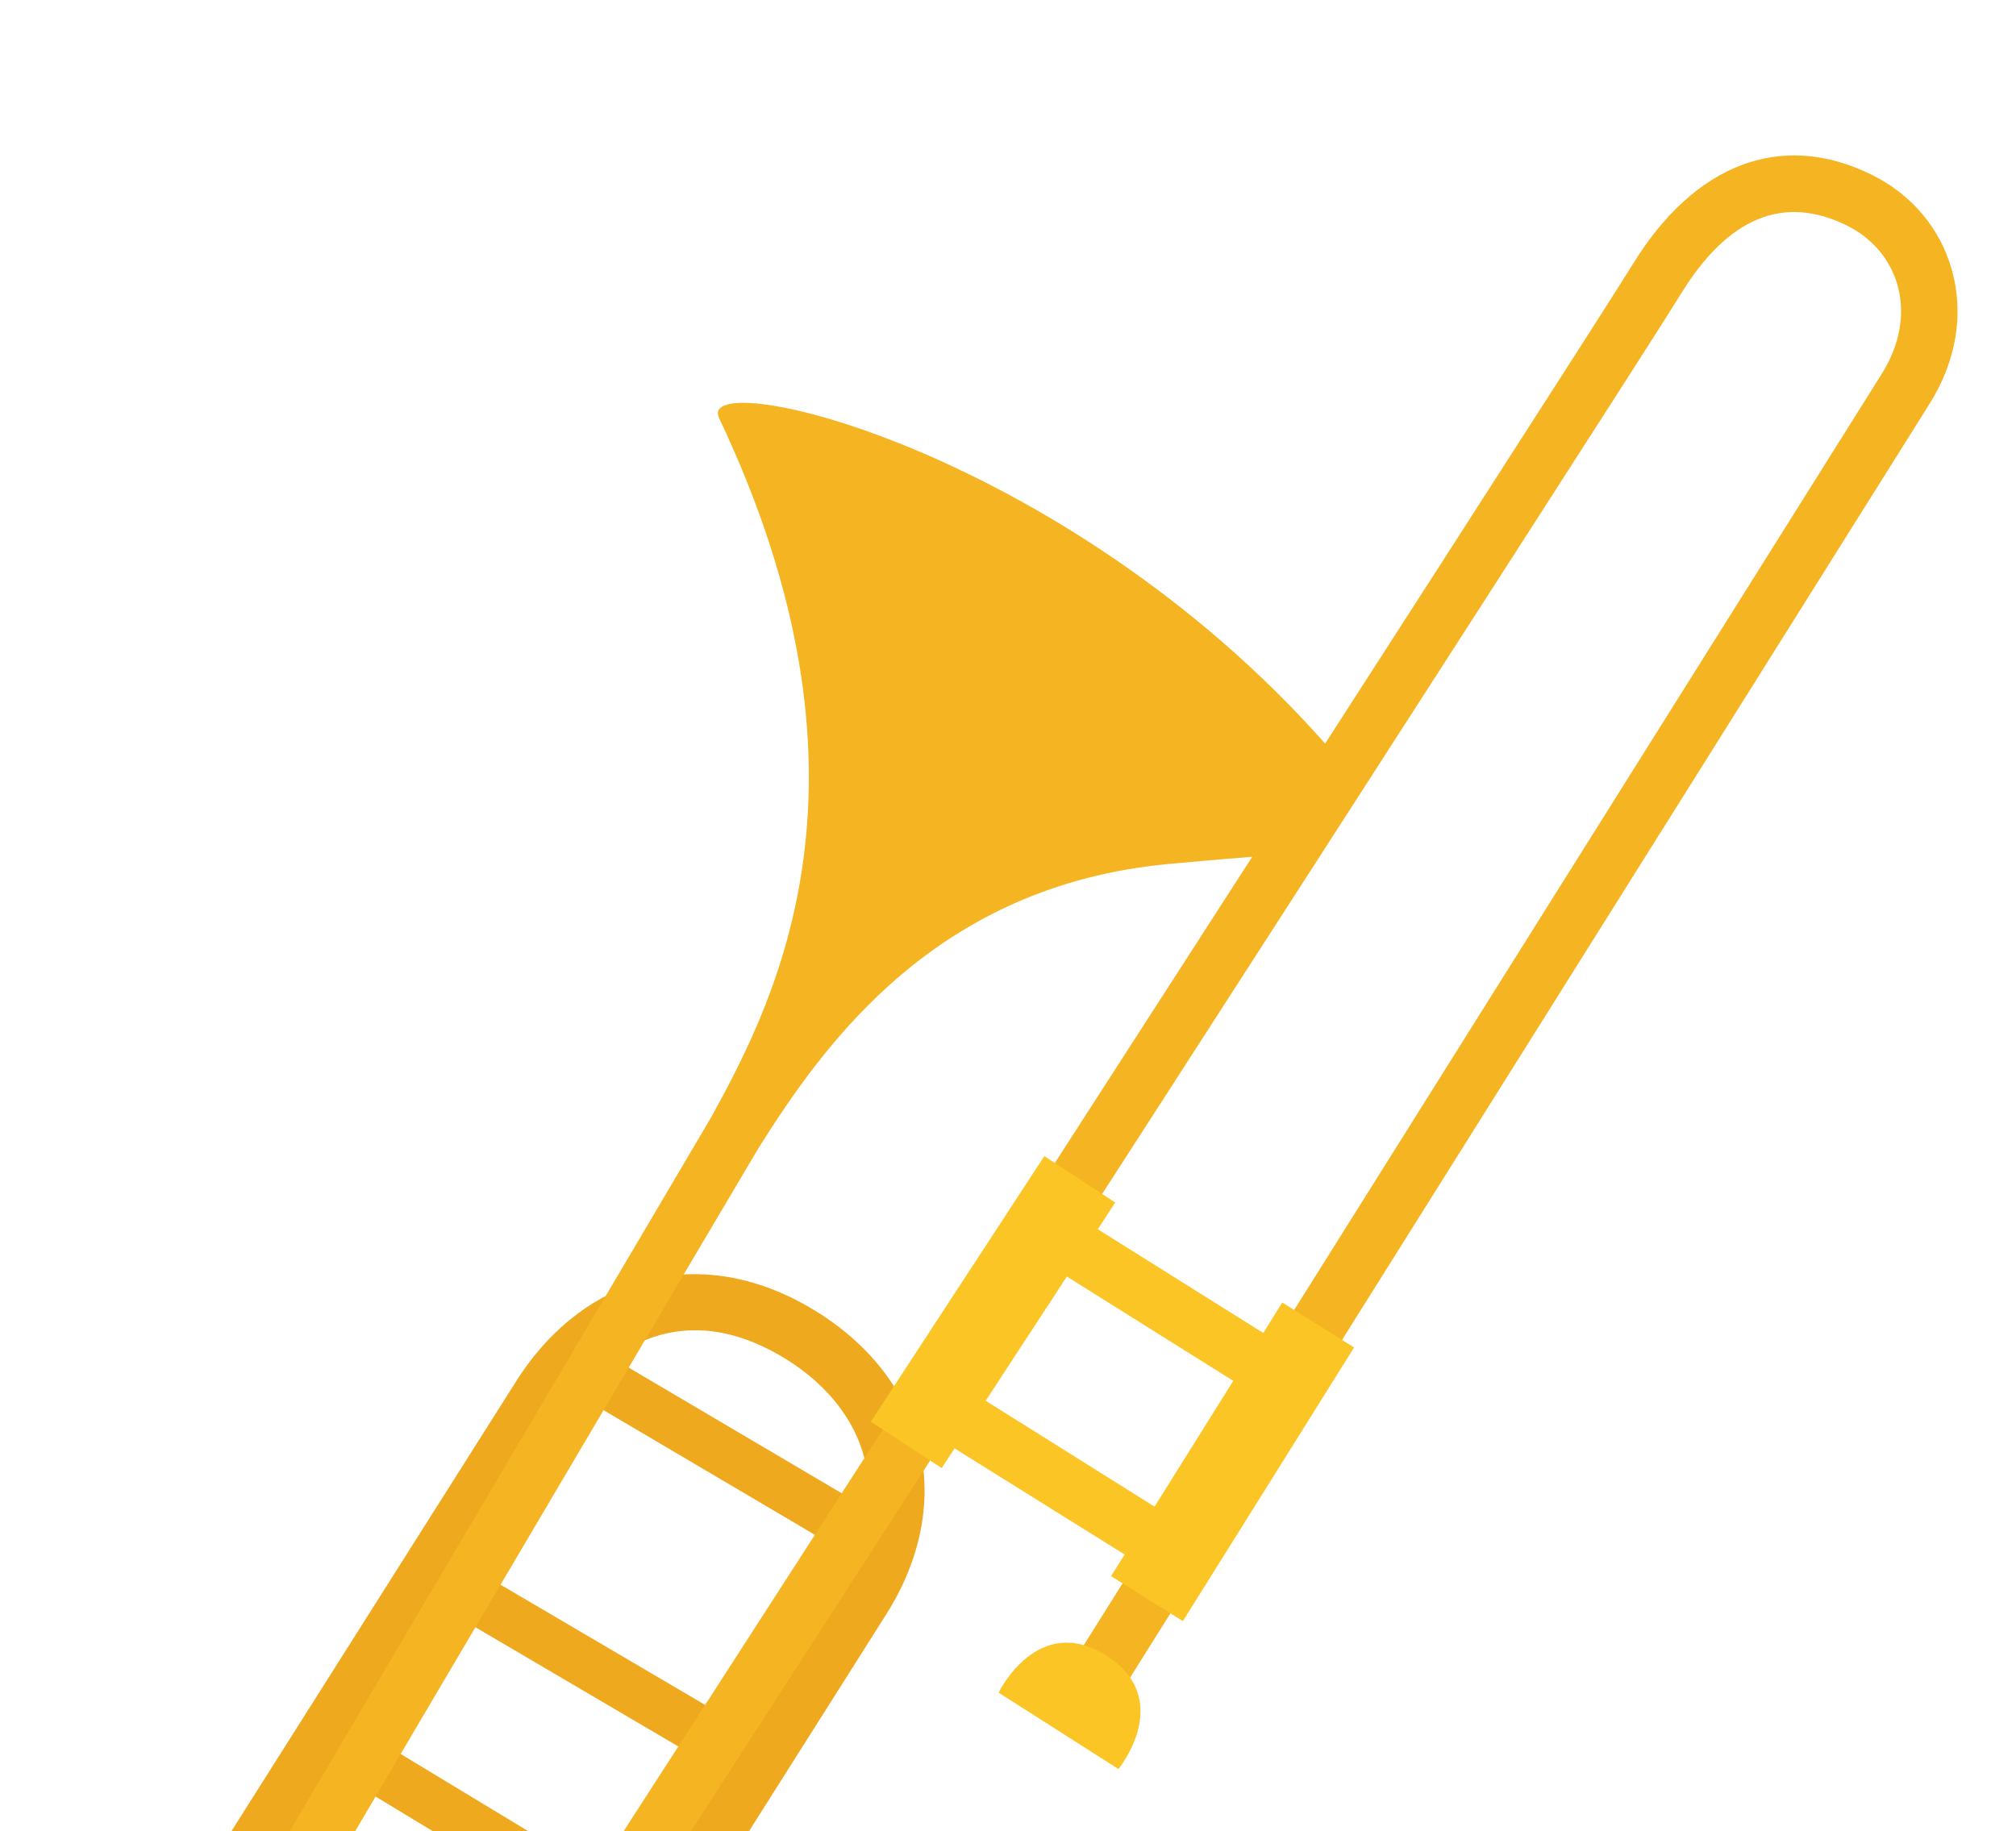 <?xml version="1.0" encoding="UTF-8"?>
<svg xmlns="http://www.w3.org/2000/svg" xmlns:xlink="http://www.w3.org/1999/xlink" viewBox="0 0 657.6 597.49">
  <defs>
    <style>
      .cls-1 {
        fill: url(#radial-gradient-31);
      }

      .cls-1, .cls-2, .cls-3, .cls-4, .cls-5, .cls-6, .cls-7, .cls-8, .cls-9, .cls-10, .cls-11, .cls-12, .cls-13, .cls-14, .cls-15, .cls-16, .cls-17, .cls-18, .cls-19, .cls-20, .cls-21, .cls-22, .cls-23, .cls-24, .cls-25, .cls-26, .cls-27, .cls-28, .cls-29, .cls-30, .cls-31, .cls-32, .cls-33, .cls-34, .cls-35, .cls-36 {
        stroke-width: 0px;
      }

      .cls-1, .cls-3, .cls-6, .cls-8, .cls-10, .cls-12, .cls-13, .cls-16, .cls-18, .cls-22, .cls-24, .cls-28, .cls-30, .cls-31, .cls-33, .cls-34 {
        mix-blend-mode: multiply;
      }

      .cls-37 {
        filter: url(#luminosity-noclip-11);
      }

      .cls-2 {
        fill: url(#radial-gradient-30);
      }

      .cls-3 {
        fill: url(#radial-gradient-7);
      }

      .cls-4 {
        fill: url(#radial-gradient-16);
      }

      .cls-38 {
        filter: url(#luminosity-noclip-17);
      }

      .cls-39 {
        mask: url(#mask-23);
      }

      .cls-40 {
        mask: url(#mask-27);
      }

      .cls-41 {
        mask: url(#mask-10);
      }

      .cls-42 {
        mask: url(#mask-26);
      }

      .cls-43 {
        filter: url(#luminosity-noclip-7);
      }

      .cls-44 {
        filter: url(#luminosity-noclip-13);
      }

      .cls-45 {
        mask: url(#mask-17);
      }

      .cls-46 {
        filter: url(#luminosity-noclip-5);
      }

      .cls-5 {
        fill: url(#radial-gradient-8);
      }

      .cls-47 {
        mask: url(#mask-2);
      }

      .cls-48 {
        isolation: isolate;
      }

      .cls-49 {
        filter: url(#luminosity-noclip-25);
      }

      .cls-50 {
        filter: url(#luminosity-noclip-31);
      }

      .cls-51 {
        mask: url(#mask-13);
      }

      .cls-6 {
        fill: url(#radial-gradient);
      }

      .cls-7 {
        fill: url(#radial-gradient-12);
      }

      .cls-52 {
        mask: url(#mask-3);
      }

      .cls-8 {
        fill: url(#radial-gradient-21);
      }

      .cls-53 {
        filter: url(#luminosity-noclip-29);
      }

      .cls-54 {
        mask: url(#mask-31);
      }

      .cls-55 {
        filter: url(#luminosity-noclip-15);
      }

      .cls-9 {
        fill: none;
      }

      .cls-10 {
        fill: url(#radial-gradient-11);
      }

      .cls-56 {
        mask: url(#mask-30);
      }

      .cls-57 {
        mask: url(#mask-9);
      }

      .cls-58 {
        mask: url(#mask-12);
      }

      .cls-59 {
        mask: url(#mask-5);
      }

      .cls-11 {
        fill: url(#radial-gradient-22);
      }

      .cls-12 {
        fill: url(#radial-gradient-25);
      }

      .cls-13 {
        fill: url(#radial-gradient-13);
      }

      .cls-14 {
        fill: url(#radial-gradient-20);
      }

      .cls-60 {
        filter: url(#luminosity-noclip-21);
      }

      .cls-61 {
        mask: url(#mask-20);
      }

      .cls-62 {
        filter: url(#luminosity-noclip-9);
      }

      .cls-15 {
        fill: url(#radial-gradient-32);
      }

      .cls-16 {
        fill: url(#radial-gradient-27);
      }

      .cls-63 {
        mask: url(#mask-25);
      }

      .cls-64 {
        mask: url(#mask-8);
      }

      .cls-17 {
        fill: url(#radial-gradient-2);
      }

      .cls-18 {
        fill: url(#radial-gradient-17);
      }

      .cls-65 {
        mask: url(#mask-4);
      }

      .cls-66 {
        mask: url(#mask-24);
      }

      .cls-19 {
        fill: #fbc525;
      }

      .cls-20 {
        fill: url(#radial-gradient-26);
      }

      .cls-67 {
        clip-path: url(#clippath);
      }

      .cls-68 {
        mask: url(#mask-19);
      }

      .cls-69 {
        mask: url(#mask-15);
      }

      .cls-21 {
        fill: url(#radial-gradient-24);
      }

      .cls-22 {
        fill: url(#radial-gradient-9);
      }

      .cls-70 {
        mask: url(#mask-6);
      }

      .cls-71 {
        mix-blend-mode: luminosity;
      }

      .cls-23 {
        fill: url(#radial-gradient-14);
      }

      .cls-24 {
        fill: url(#radial-gradient-5);
      }

      .cls-72 {
        mask: url(#mask-16);
      }

      .cls-25 {
        fill: url(#radial-gradient-18);
      }

      .cls-26 {
        fill: url(#radial-gradient-10);
      }

      .cls-73 {
        mask: url(#mask-18);
      }

      .cls-74 {
        filter: url(#luminosity-noclip);
      }

      .cls-27 {
        fill: #f5b422;
      }

      .cls-75 {
        mask: url(#mask-1);
      }

      .cls-76 {
        mask: url(#mask);
      }

      .cls-77 {
        filter: url(#luminosity-noclip-23);
      }

      .cls-28 {
        fill: url(#radial-gradient-3);
      }

      .cls-78 {
        mask: url(#mask-22);
      }

      .cls-29 {
        fill: url(#radial-gradient-28);
      }

      .cls-79 {
        mask: url(#mask-29);
      }

      .cls-30 {
        fill: url(#radial-gradient-23);
      }

      .cls-31 {
        fill: url(#radial-gradient-19);
      }

      .cls-80 {
        mask: url(#mask-7);
      }

      .cls-32 {
        fill: url(#radial-gradient-6);
      }

      .cls-33 {
        fill: url(#radial-gradient-29);
      }

      .cls-81 {
        mask: url(#mask-14);
      }

      .cls-82 {
        filter: url(#luminosity-noclip-19);
      }

      .cls-34 {
        fill: url(#radial-gradient-15);
      }

      .cls-35 {
        fill: #eea91f;
      }

      .cls-83 {
        mask: url(#mask-21);
      }

      .cls-84 {
        filter: url(#luminosity-noclip-27);
      }

      .cls-85 {
        mask: url(#mask-11);
      }

      .cls-86 {
        mask: url(#mask-28);
      }

      .cls-87 {
        filter: url(#luminosity-noclip-3);
      }

      .cls-36 {
        fill: url(#radial-gradient-4);
      }
    </style>
    <clipPath id="clippath">
      <rect class="cls-9" width="657.6" height="597.49" rx="20.47" ry="20.47"/>
    </clipPath>
    <filter id="luminosity-noclip" x="200.49" y="135.02" width="194.01" height="292.65" color-interpolation-filters="sRGB" filterUnits="userSpaceOnUse">
      <feFlood flood-color="#fff" result="bg"/>
      <feBlend in="SourceGraphic" in2="bg"/>
    </filter>
    <filter id="luminosity-noclip-2" x="200.49" y="-9215.93" width="194.01" height="32766" color-interpolation-filters="sRGB" filterUnits="userSpaceOnUse">
      <feFlood flood-color="#fff" result="bg"/>
      <feBlend in="SourceGraphic" in2="bg"/>
    </filter>
    <mask id="mask-1" x="200.49" y="-9215.93" width="194.01" height="32766" maskUnits="userSpaceOnUse"/>
    <radialGradient id="radial-gradient" cx="677.75" cy="-416.13" fx="677.75" fy="-416.13" r="280.03" gradientTransform="translate(207.55 1034.04) rotate(-57.46)" gradientUnits="userSpaceOnUse">
      <stop offset=".11" stop-color="#fff"/>
      <stop offset=".34" stop-color="#b1b1b1"/>
      <stop offset=".57" stop-color="#666"/>
      <stop offset=".77" stop-color="#2e2e2e"/>
      <stop offset=".92" stop-color="#0c0c0c"/>
      <stop offset="1" stop-color="#000"/>
    </radialGradient>
    <mask id="mask" x="200.49" y="135.02" width="194.01" height="292.65" maskUnits="userSpaceOnUse">
      <g class="cls-74">
        <g class="cls-75">
          <path class="cls-6" d="m238.83,135.02s57.28,113.54,7.03,209.56l-45.37,77.74,8.32,5.36s37.58-63.13,58.11-97.57c20.53-34.44,72.47-99.55,127.57-107.23,0,0-66.67-79.42-155.66-87.86Z"/>
        </g>
      </g>
    </mask>
    <radialGradient id="radial-gradient-2" cx="677.75" cy="-416.13" fx="677.75" fy="-416.13" r="280.03" gradientTransform="translate(207.55 1034.04) rotate(-57.46)" gradientUnits="userSpaceOnUse">
      <stop offset=".11" stop-color="#fff"/>
      <stop offset="1" stop-color="#fff"/>
    </radialGradient>
    <filter id="luminosity-noclip-3" x="364.59" y="78.49" width="185.04" height="280.91" color-interpolation-filters="sRGB" filterUnits="userSpaceOnUse">
      <feFlood flood-color="#fff" result="bg"/>
      <feBlend in="SourceGraphic" in2="bg"/>
    </filter>
    <filter id="luminosity-noclip-4" x="364.59" y="-9215.93" width="185.04" height="32766" color-interpolation-filters="sRGB" filterUnits="userSpaceOnUse">
      <feFlood flood-color="#fff" result="bg"/>
      <feBlend in="SourceGraphic" in2="bg"/>
    </filter>
    <mask id="mask-3" x="364.59" y="-9215.93" width="185.04" height="32766" maskUnits="userSpaceOnUse"/>
    <radialGradient id="radial-gradient-3" cx="684.02" cy="92.51" fx="684.02" fy="92.51" r="151.8" gradientTransform="translate(-86.62 621.73) rotate(-48.85)" xlink:href="#radial-gradient"/>
    <mask id="mask-2" x="364.59" y="78.49" width="185.04" height="280.91" maskUnits="userSpaceOnUse">
      <g class="cls-87">
        <g class="cls-52">
          <path class="cls-28" d="m376.7,357.05c-2.22,2.53-6.01,3.13-8.93,1.26-3.21-2.06-4.15-6.33-2.08-9.54l171.21-267.09c2.04-3.19,6.33-4.15,9.55-2.09,3.21,2.06,4.15,6.33,2.08,9.54l-171.22,267.1c-.19.29-.4.57-.62.82Z"/>
        </g>
      </g>
    </mask>
    <radialGradient id="radial-gradient-4" cx="684.02" cy="92.51" fx="684.02" fy="92.51" r="151.8" gradientTransform="translate(-86.62 621.73) rotate(-48.85)" xlink:href="#radial-gradient-2"/>
    <filter id="luminosity-noclip-5" x="291.2" y="389.57" width="62.64" height="81.89" color-interpolation-filters="sRGB" filterUnits="userSpaceOnUse">
      <feFlood flood-color="#fff" result="bg"/>
      <feBlend in="SourceGraphic" in2="bg"/>
    </filter>
    <filter id="luminosity-noclip-6" x="291.2" y="-9215.93" width="62.64" height="32766" color-interpolation-filters="sRGB" filterUnits="userSpaceOnUse">
      <feFlood flood-color="#fff" result="bg"/>
      <feBlend in="SourceGraphic" in2="bg"/>
    </filter>
    <mask id="mask-5" x="291.2" y="-9215.93" width="62.64" height="32766" maskUnits="userSpaceOnUse"/>
    <radialGradient id="radial-gradient-5" cx="423.3" cy="121.43" fx="423.3" fy="121.43" r="55.82" gradientTransform="translate(-68.04 656.55) rotate(-49.5)" xlink:href="#radial-gradient"/>
    <mask id="mask-4" x="291.2" y="389.57" width="62.64" height="81.89" maskUnits="userSpaceOnUse">
      <g class="cls-46">
        <g class="cls-59">
          <path class="cls-24" d="m313.18,467.09c-3.95,4.63-10.79,5.79-16.11,2.47-5.86-3.66-7.63-11.36-3.97-17.21l37.66-56.91c3.63-5.81,11.36-7.63,17.21-3.97,5.85,3.65,7.63,11.36,3.97,17.21l-37.65,56.91c-.33.53-.7,1.04-1.1,1.5Z"/>
        </g>
      </g>
    </mask>
    <radialGradient id="radial-gradient-6" cx="423.3" cy="121.43" fx="423.3" fy="121.43" r="55.82" gradientTransform="translate(-68.04 656.55) rotate(-49.5)" xlink:href="#radial-gradient-2"/>
    <filter id="luminosity-noclip-7" x="373.82" y="437.49" width="58.02" height="78.51" color-interpolation-filters="sRGB" filterUnits="userSpaceOnUse">
      <feFlood flood-color="#fff" result="bg"/>
      <feBlend in="SourceGraphic" in2="bg"/>
    </filter>
    <filter id="luminosity-noclip-8" x="373.82" y="-9215.93" width="58.02" height="32766" color-interpolation-filters="sRGB" filterUnits="userSpaceOnUse">
      <feFlood flood-color="#fff" result="bg"/>
      <feBlend in="SourceGraphic" in2="bg"/>
    </filter>
    <mask id="mask-7" x="373.82" y="-9215.93" width="58.02" height="32766" maskUnits="userSpaceOnUse"/>
    <radialGradient id="radial-gradient-7" cx="469.68" cy="144.45" fx="469.68" fy="144.45" r="52.92" gradientTransform="translate(-27.79 734.85) rotate(-50.94)" xlink:href="#radial-gradient"/>
    <mask id="mask-6" x="373.82" y="437.49" width="58.02" height="78.51" maskUnits="userSpaceOnUse">
      <g class="cls-43">
        <g class="cls-80">
          <path class="cls-3" d="m394.85,511.63c-3.64,4.48-10.09,5.74-15.21,2.72-5.64-3.33-7.5-10.59-4.17-16.22l34.33-54.83c3.29-5.59,10.58-7.5,16.21-4.17,5.63,3.33,7.5,10.59,4.17,16.22l-34.33,54.82c-.3.52-.64,1-1.01,1.45Z"/>
        </g>
      </g>
    </mask>
    <radialGradient id="radial-gradient-8" cx="469.68" cy="144.45" fx="469.68" fy="144.45" r="52.92" gradientTransform="translate(-27.79 734.85) rotate(-50.94)" xlink:href="#radial-gradient-2"/>
    <filter id="luminosity-noclip-9" x="430.43" y="144.94" width="181.12" height="283.38" color-interpolation-filters="sRGB" filterUnits="userSpaceOnUse">
      <feFlood flood-color="#fff" result="bg"/>
      <feBlend in="SourceGraphic" in2="bg"/>
    </filter>
    <filter id="luminosity-noclip-10" x="430.43" y="-9215.93" width="181.12" height="32766" color-interpolation-filters="sRGB" filterUnits="userSpaceOnUse">
      <feFlood flood-color="#fff" result="bg"/>
      <feBlend in="SourceGraphic" in2="bg"/>
    </filter>
    <mask id="mask-9" x="430.43" y="-9215.93" width="181.12" height="32766" maskUnits="userSpaceOnUse"/>
    <radialGradient id="radial-gradient-9" cx="637.26" cy="127.14" fx="637.26" fy="127.14" r="151.79" gradientTransform="translate(-62.25 667.7) rotate(-49.69)" xlink:href="#radial-gradient"/>
    <mask id="mask-8" x="430.43" y="144.94" width="181.12" height="283.38" maskUnits="userSpaceOnUse">
      <g class="cls-62">
        <g class="cls-57">
          <path class="cls-22" d="m442.61,425.89c-2.18,2.57-5.96,3.22-8.91,1.39-3.24-2.01-4.24-6.27-2.23-9.52l167.3-269.56c2-3.23,6.27-4.24,9.51-2.23,3.24,2.01,4.24,6.27,2.22,9.51l-167.3,269.56c-.18.3-.39.57-.61.83Z"/>
        </g>
      </g>
    </mask>
    <radialGradient id="radial-gradient-10" cx="637.26" cy="127.14" fx="637.26" fy="127.14" r="151.79" gradientTransform="translate(-62.25 667.7) rotate(-49.69)" xlink:href="#radial-gradient-2"/>
    <filter id="luminosity-noclip-11" x="553.4" y="53.33" width="80.16" height="84.46" color-interpolation-filters="sRGB" filterUnits="userSpaceOnUse">
      <feFlood flood-color="#fff" result="bg"/>
      <feBlend in="SourceGraphic" in2="bg"/>
    </filter>
    <filter id="luminosity-noclip-12" x="553.4" y="-9215.93" width="80.16" height="32766" color-interpolation-filters="sRGB" filterUnits="userSpaceOnUse">
      <feFlood flood-color="#fff" result="bg"/>
      <feBlend in="SourceGraphic" in2="bg"/>
    </filter>
    <mask id="mask-11" x="553.4" y="-9215.93" width="80.16" height="32766" maskUnits="userSpaceOnUse"/>
    <radialGradient id="radial-gradient-11" cx="907.15" cy="169.3" fx="907.15" fy="169.3" r="75.29" gradientTransform="translate(-86.62 621.73) rotate(-48.85)" xlink:href="#radial-gradient"/>
    <mask id="mask-10" x="553.4" y="53.33" width="80.16" height="84.46" maskUnits="userSpaceOnUse">
      <g class="cls-37">
        <g class="cls-85">
          <path class="cls-10" d="m553.4,72.3s27.91-18.81,51.02-2.82c23.12,15.99,24.88,37.16,8.75,68.31,0,0,46.55-48.8-1.03-78.01-32.35-19.86-58.74,12.52-58.74,12.52Z"/>
        </g>
      </g>
    </mask>
    <radialGradient id="radial-gradient-12" cx="907.15" cy="169.3" fx="907.15" fy="169.3" r="75.29" gradientTransform="translate(-86.62 621.73) rotate(-48.85)" xlink:href="#radial-gradient-2"/>
    <filter id="luminosity-noclip-13" x="90.63" y="424.49" width="119.56" height="191.12" color-interpolation-filters="sRGB" filterUnits="userSpaceOnUse">
      <feFlood flood-color="#fff" result="bg"/>
      <feBlend in="SourceGraphic" in2="bg"/>
    </filter>
    <filter id="luminosity-noclip-14" x="90.63" y="-9215.93" width="119.56" height="32766" color-interpolation-filters="sRGB" filterUnits="userSpaceOnUse">
      <feFlood flood-color="#fff" result="bg"/>
      <feBlend in="SourceGraphic" in2="bg"/>
    </filter>
    <mask id="mask-13" x="90.63" y="-9215.93" width="119.56" height="32766" maskUnits="userSpaceOnUse"/>
    <radialGradient id="radial-gradient-13" cx="314.7" cy="-90.14" fx="314.7" fy="-90.14" r="105.11" gradientTransform="translate(-1.01 782.18) rotate(-51.93)" xlink:href="#radial-gradient"/>
    <mask id="mask-12" x="90.63" y="424.49" width="119.56" height="191.12" maskUnits="userSpaceOnUse">
      <g class="cls-44">
        <g class="cls-51">
          <path class="cls-13" d="m101.96,613.18c-1.9,2.43-5.35,3.17-8.12,1.6-3.05-1.72-4.12-5.6-2.38-8.64l106.88-178.44c1.71-3.03,5.6-4.11,8.65-2.38,3.05,1.73,4.12,5.6,2.38,8.65l-106.88,178.44c-.16.28-.33.54-.53.79Z"/>
        </g>
      </g>
    </mask>
    <radialGradient id="radial-gradient-14" cx="314.7" cy="-90.14" fx="314.7" fy="-90.14" r="105.11" gradientTransform="translate(-1.01 782.18) rotate(-51.93)" xlink:href="#radial-gradient-2"/>
    <filter id="luminosity-noclip-15" x="68.38" y="483.03" width="88.24" height="141.05" color-interpolation-filters="sRGB" filterUnits="userSpaceOnUse">
      <feFlood flood-color="#fff" result="bg"/>
      <feBlend in="SourceGraphic" in2="bg"/>
    </filter>
    <filter id="luminosity-noclip-16" x="68.38" y="-9215.93" width="88.24" height="32766" color-interpolation-filters="sRGB" filterUnits="userSpaceOnUse">
      <feFlood flood-color="#fff" result="bg"/>
      <feBlend in="SourceGraphic" in2="bg"/>
    </filter>
    <mask id="mask-15" x="68.38" y="-9215.93" width="88.24" height="32766" maskUnits="userSpaceOnUse"/>
    <radialGradient id="radial-gradient-15" cx="261.03" cy="-86.83" fx="261.03" fy="-86.83" r="77.57" gradientTransform="translate(-1.01 782.18) rotate(-51.93)" xlink:href="#radial-gradient"/>
    <mask id="mask-14" x="68.38" y="483.03" width="88.24" height="141.05" maskUnits="userSpaceOnUse">
      <g class="cls-55">
        <g class="cls-69">
          <path class="cls-34" d="m76.74,622.29c-1.4,1.79-3.95,2.34-5.99,1.18-2.25-1.28-3.04-4.13-1.76-6.39l78.87-131.68c1.27-2.23,4.13-3.04,6.38-1.76,2.25,1.27,3.04,4.13,1.76,6.39l-78.87,131.68c-.11.21-.25.4-.39.58Z"/>
        </g>
      </g>
    </mask>
    <radialGradient id="radial-gradient-16" cx="261.03" cy="-86.83" fx="261.03" fy="-86.83" r="77.57" gradientTransform="translate(-1.01 782.18) rotate(-51.93)" xlink:href="#radial-gradient-2"/>
    <filter id="luminosity-noclip-17" x="178.17" y="545.32" width="92.31" height="138.52" color-interpolation-filters="sRGB" filterUnits="userSpaceOnUse">
      <feFlood flood-color="#fff" result="bg"/>
      <feBlend in="SourceGraphic" in2="bg"/>
    </filter>
    <filter id="luminosity-noclip-18" x="178.17" y="-9215.93" width="92.31" height="32766" color-interpolation-filters="sRGB" filterUnits="userSpaceOnUse">
      <feFlood flood-color="#fff" result="bg"/>
      <feBlend in="SourceGraphic" in2="bg"/>
    </filter>
    <mask id="mask-17" x="178.17" y="-9215.93" width="92.31" height="32766" maskUnits="userSpaceOnUse"/>
    <radialGradient id="radial-gradient-17" cx="228.57" cy="109.87" fx="228.57" fy="109.87" r="77.53" gradientTransform="translate(-51.15 688.78) rotate(-50.14)" xlink:href="#radial-gradient"/>
    <mask id="mask-16" x="178.17" y="545.32" width="92.31" height="138.52" maskUnits="userSpaceOnUse">
      <g class="cls-38">
        <g class="cls-45">
          <path class="cls-18" d="m186.44,682.16c-1.46,1.75-4.02,2.22-6.03.99-2.21-1.34-2.9-4.22-1.56-6.43l82.95-129.16c1.33-2.19,4.23-2.91,6.43-1.56,2.21,1.35,2.91,4.22,1.56,6.43l-82.95,129.16c-.12.2-.26.39-.4.57Z"/>
        </g>
      </g>
    </mask>
    <radialGradient id="radial-gradient-18" cx="228.57" cy="109.87" fx="228.57" fy="109.87" r="77.53" gradientTransform="translate(-51.15 688.78) rotate(-50.14)" xlink:href="#radial-gradient-2"/>
    <filter id="luminosity-noclip-19" x="162.2" y="487.9" width="125.83" height="187.22" color-interpolation-filters="sRGB" filterUnits="userSpaceOnUse">
      <feFlood flood-color="#fff" result="bg"/>
      <feBlend in="SourceGraphic" in2="bg"/>
    </filter>
    <filter id="luminosity-noclip-20" x="162.2" y="-9215.93" width="125.83" height="32766" color-interpolation-filters="sRGB" filterUnits="userSpaceOnUse">
      <feFlood flood-color="#fff" result="bg"/>
      <feBlend in="SourceGraphic" in2="bg"/>
    </filter>
    <mask id="mask-19" x="162.2" y="-9215.93" width="125.83" height="32766" maskUnits="userSpaceOnUse"/>
    <radialGradient id="radial-gradient-19" cx="221.63" cy="87.99" fx="221.63" fy="87.99" r="104.02" gradientTransform="translate(-57.85 675.88) rotate(-49.9)" xlink:href="#radial-gradient"/>
    <mask id="mask-18" x="162.2" y="487.9" width="125.83" height="187.22" maskUnits="userSpaceOnUse">
      <g class="cls-82">
        <g class="cls-68">
          <path class="cls-31" d="m173.39,672.86c-1.99,2.36-5.46,2.98-8.17,1.31-2.98-1.84-3.92-5.74-2.07-8.73l113.14-174.54c1.82-2.97,5.74-3.91,8.73-2.07,2.98,1.83,3.91,5.74,2.08,8.73l-113.14,174.53c-.16.27-.35.53-.55.77Z"/>
        </g>
      </g>
    </mask>
    <radialGradient id="radial-gradient-20" cx="221.63" cy="87.99" fx="221.63" fy="87.99" r="104.02" gradientTransform="translate(-57.85 675.88) rotate(-49.9)" xlink:href="#radial-gradient-2"/>
    <filter id="luminosity-noclip-21" x="330.46" y="537.72" width="36.38" height="12.98" color-interpolation-filters="sRGB" filterUnits="userSpaceOnUse">
      <feFlood flood-color="#fff" result="bg"/>
      <feBlend in="SourceGraphic" in2="bg"/>
    </filter>
    <filter id="luminosity-noclip-22" x="330.46" y="-9215.93" width="36.38" height="32766" color-interpolation-filters="sRGB" filterUnits="userSpaceOnUse">
      <feFlood flood-color="#fff" result="bg"/>
      <feBlend in="SourceGraphic" in2="bg"/>
    </filter>
    <mask id="mask-21" x="330.46" y="-9215.93" width="36.38" height="32766" maskUnits="userSpaceOnUse"/>
    <radialGradient id="radial-gradient-21" cx="354.07" cy="264.33" fx="354.07" fy="264.33" r="26.25" gradientTransform="translate(-86.62 621.73) rotate(-48.85)" xlink:href="#radial-gradient"/>
    <mask id="mask-20" x="330.46" y="537.72" width="36.38" height="12.98" maskUnits="userSpaceOnUse">
      <g class="cls-60">
        <g class="cls-83">
          <path class="cls-8" d="m330.46,550.7s20.06-12.62,36.38-3.28c0,0-21.2-23.87-36.38,3.28Z"/>
        </g>
      </g>
    </mask>
    <radialGradient id="radial-gradient-22" cx="354.07" cy="264.33" fx="354.07" fy="264.33" r="26.25" gradientTransform="translate(-86.62 621.73) rotate(-48.85)" xlink:href="#radial-gradient-2"/>
    <filter id="luminosity-noclip-23" x="202.89" y="454.3" width="64.18" height="41" color-interpolation-filters="sRGB" filterUnits="userSpaceOnUse">
      <feFlood flood-color="#fff" result="bg"/>
      <feBlend in="SourceGraphic" in2="bg"/>
    </filter>
    <filter id="luminosity-noclip-24" x="202.89" y="-9215.93" width="64.18" height="32766" color-interpolation-filters="sRGB" filterUnits="userSpaceOnUse">
      <feFlood flood-color="#fff" result="bg"/>
      <feBlend in="SourceGraphic" in2="bg"/>
    </filter>
    <mask id="mask-23" x="202.89" y="-9215.93" width="64.18" height="32766" maskUnits="userSpaceOnUse"/>
    <radialGradient id="radial-gradient-23" cx="4533.32" cy="-1502.21" fx="4533.32" fy="-1502.21" r="40.81" gradientTransform="translate(4741.9 2042.26) rotate(-142.74)" xlink:href="#radial-gradient"/>
    <mask id="mask-22" x="202.89" y="454.3" width="64.18" height="41" maskUnits="userSpaceOnUse">
      <g class="cls-77">
        <g class="cls-39">
          <path class="cls-30" d="m264.97,485.76c2.06,1.56,2.72,4.45,1.44,6.78-1.41,2.58-4.65,3.52-7.22,2.1l-53.55-30.37c-2.55-1.4-3.51-4.64-2.1-7.22,1.41-2.58,4.64-3.52,7.22-2.1l53.55,30.37c.24.13.46.27.67.43Z"/>
        </g>
      </g>
    </mask>
    <radialGradient id="radial-gradient-24" cx="4533.32" cy="-1502.21" fx="4533.32" fy="-1502.21" r="40.81" gradientTransform="translate(4741.9 2042.26) rotate(-142.74)" xlink:href="#radial-gradient-2"/>
    <filter id="luminosity-noclip-25" x="314.08" y="463.21" width="58.13" height="39.02" color-interpolation-filters="sRGB" filterUnits="userSpaceOnUse">
      <feFlood flood-color="#fff" result="bg"/>
      <feBlend in="SourceGraphic" in2="bg"/>
    </filter>
    <filter id="luminosity-noclip-26" x="314.08" y="-9215.93" width="58.13" height="32766" color-interpolation-filters="sRGB" filterUnits="userSpaceOnUse">
      <feFlood flood-color="#fff" result="bg"/>
      <feBlend in="SourceGraphic" in2="bg"/>
    </filter>
    <mask id="mask-25" x="314.08" y="-9215.93" width="58.13" height="32766" maskUnits="userSpaceOnUse"/>
    <radialGradient id="radial-gradient-25" cx="4365.03" cy="-1476.66" fx="4365.03" fy="-1476.66" r="37.48" gradientTransform="translate(4658.09 2089.12) rotate(-141.13)" xlink:href="#radial-gradient"/>
    <mask id="mask-24" x="314.08" y="463.21" width="58.13" height="39.02" maskUnits="userSpaceOnUse">
      <g class="cls-49">
        <g class="cls-63">
          <path class="cls-12" d="m370.4,493.56c1.85,1.49,2.38,4.15,1.14,6.27-1.37,2.33-4.35,3.11-6.68,1.74l-48.37-29.26c-2.31-1.35-3.11-4.35-1.74-6.68,1.36-2.33,4.36-3.11,6.68-1.74l48.37,29.25c.21.13.41.26.6.42Z"/>
        </g>
      </g>
    </mask>
    <radialGradient id="radial-gradient-26" cx="4365.03" cy="-1476.66" fx="4365.03" fy="-1476.66" r="37.48" gradientTransform="translate(4658.09 2089.12) rotate(-141.13)" xlink:href="#radial-gradient-2"/>
    <filter id="luminosity-noclip-27" x="349.07" y="406.99" width="58.13" height="39.02" color-interpolation-filters="sRGB" filterUnits="userSpaceOnUse">
      <feFlood flood-color="#fff" result="bg"/>
      <feBlend in="SourceGraphic" in2="bg"/>
    </filter>
    <filter id="luminosity-noclip-28" x="349.07" y="-9215.93" width="58.13" height="32766" color-interpolation-filters="sRGB" filterUnits="userSpaceOnUse">
      <feFlood flood-color="#fff" result="bg"/>
      <feBlend in="SourceGraphic" in2="bg"/>
    </filter>
    <mask id="mask-27" x="349.07" y="-9215.93" width="58.13" height="32766" maskUnits="userSpaceOnUse"/>
    <radialGradient id="radial-gradient-27" cx="4373.07" cy="-1410.93" fx="4373.07" fy="-1410.93" r="37.48" gradientTransform="translate(4658.09 2089.12) rotate(-141.13)" xlink:href="#radial-gradient"/>
    <mask id="mask-26" x="349.07" y="406.99" width="58.13" height="39.02" maskUnits="userSpaceOnUse">
      <g class="cls-84">
        <g class="cls-40">
          <path class="cls-16" d="m405.38,437.34c1.85,1.49,2.38,4.15,1.14,6.26-1.36,2.33-4.35,3.11-6.68,1.74l-48.37-29.26c-2.31-1.35-3.11-4.35-1.74-6.68,1.36-2.33,4.35-3.11,6.68-1.74l48.37,29.25c.21.13.42.27.6.42Z"/>
        </g>
      </g>
    </mask>
    <radialGradient id="radial-gradient-28" cx="4373.07" cy="-1410.93" fx="4373.07" fy="-1410.93" r="37.48" gradientTransform="translate(4658.09 2089.12) rotate(-141.13)" xlink:href="#radial-gradient-2"/>
    <filter id="luminosity-noclip-29" x="160.1" y="523.59" width="64.18" height="41" color-interpolation-filters="sRGB" filterUnits="userSpaceOnUse">
      <feFlood flood-color="#fff" result="bg"/>
      <feBlend in="SourceGraphic" in2="bg"/>
    </filter>
    <filter id="luminosity-noclip-30" x="160.1" y="-9215.93" width="64.18" height="32766" color-interpolation-filters="sRGB" filterUnits="userSpaceOnUse">
      <feFlood flood-color="#fff" result="bg"/>
      <feBlend in="SourceGraphic" in2="bg"/>
    </filter>
    <mask id="mask-29" x="160.1" y="-9215.93" width="64.18" height="32766" maskUnits="userSpaceOnUse"/>
    <radialGradient id="radial-gradient-29" cx="4525.43" cy="-1583.26" fx="4525.43" fy="-1583.26" r="40.81" gradientTransform="translate(4741.9 2042.26) rotate(-142.74)" xlink:href="#radial-gradient"/>
    <mask id="mask-28" x="160.1" y="523.59" width="64.18" height="41" maskUnits="userSpaceOnUse">
      <g class="cls-53">
        <g class="cls-79">
          <path class="cls-33" d="m222.18,555.05c2.06,1.56,2.72,4.45,1.43,6.78-1.41,2.58-4.64,3.52-7.22,2.1l-53.55-30.37c-2.55-1.4-3.51-4.64-2.1-7.21,1.41-2.58,4.64-3.52,7.21-2.1l53.55,30.37c.24.13.46.27.67.43Z"/>
        </g>
      </g>
    </mask>
    <radialGradient id="radial-gradient-30" cx="4525.43" cy="-1583.26" fx="4525.43" fy="-1583.26" r="40.81" gradientTransform="translate(4741.9 2042.26) rotate(-142.74)" xlink:href="#radial-gradient-2"/>
    <filter id="luminosity-noclip-31" x="127.14" y="578.42" width="64.18" height="41" color-interpolation-filters="sRGB" filterUnits="userSpaceOnUse">
      <feFlood flood-color="#fff" result="bg"/>
      <feBlend in="SourceGraphic" in2="bg"/>
    </filter>
    <filter id="luminosity-noclip-32" x="127.14" y="-9215.93" width="64.18" height="32766" color-interpolation-filters="sRGB" filterUnits="userSpaceOnUse">
      <feFlood flood-color="#fff" result="bg"/>
      <feBlend in="SourceGraphic" in2="bg"/>
    </filter>
    <mask id="mask-31" x="127.14" y="-9215.93" width="64.18" height="32766" maskUnits="userSpaceOnUse"/>
    <radialGradient id="radial-gradient-31" cx="4518.47" cy="-1646.86" fx="4518.47" fy="-1646.86" r="40.81" gradientTransform="translate(4741.9 2042.26) rotate(-142.74)" xlink:href="#radial-gradient"/>
    <mask id="mask-30" x="127.14" y="578.42" width="64.18" height="41" maskUnits="userSpaceOnUse">
      <g class="cls-50">
        <g class="cls-54">
          <path class="cls-1" d="m189.22,609.88c2.06,1.57,2.72,4.45,1.44,6.79-1.41,2.58-4.64,3.51-7.22,2.1l-53.55-30.37c-2.56-1.4-3.52-4.64-2.1-7.21,1.41-2.57,4.64-3.52,7.22-2.1l53.55,30.37c.24.13.46.28.67.44Z"/>
        </g>
      </g>
    </mask>
    <radialGradient id="radial-gradient-32" cx="4518.47" cy="-1646.86" fx="4518.47" fy="-1646.86" r="40.81" gradientTransform="translate(4741.9 2042.26) rotate(-142.74)" xlink:href="#radial-gradient-2"/>
  </defs>
  <g class="cls-48">
    <g id="Layer_2" data-name="Layer 2">
      <g id="Camada_1" data-name="Camada 1">
        <g class="cls-71">
          <g class="cls-67">
            <g>
              <g>
                <g>
                  <path class="cls-35" d="m188.72,683.78c-22.79,26.08-63.31,32.16-92.24,13.86-15.1-9.55-26.27-25.61-30.66-44.06-4.56-19.16-1.51-38.49,8.57-54.43l94.08-148.68c2.43-3.84,5.13-7.46,8-10.75,23.84-27.29,58.51-31.67,90.47-11.45,36.05,22.82,44.93,62.4,22.09,98.49l-94.08,148.68c-1.85,2.93-3.94,5.74-6.23,8.34Zm1.63-231.93c-2.26,2.58-4.38,5.43-6.31,8.48l-94.08,148.68c-7.41,11.71-9.62,26.02-6.22,40.31,3.28,13.81,11.52,25.74,22.59,32.75,21.1,13.35,51.83,8.68,68.52-10.41,1.66-1.9,3.18-3.94,4.53-6.07l94.08-148.67c20.89-33.01,5.24-59.39-16.37-73.07-34.72-21.97-58.24-1.72-66.73,8Z"/>
                  <path class="cls-35" d="m212.16,632.61c-2.53,2.89-6.84,3.64-10.24,1.58l-93.74-56.74c-3.81-2.3-5.03-7.26-2.72-11.07,2.3-3.82,7.26-5.03,11.07-2.72l93.74,56.74c3.81,2.31,5.03,7.26,2.72,11.07-.25.41-.52.79-.83,1.14Z"/>
                  <path class="cls-35" d="m248.3,578.29c-2.52,2.74-6.69,3.45-10.02,1.49l-94.47-55.51c-3.84-2.26-5.12-7.2-2.87-11.03,2.25-3.85,7.19-5.12,11.03-2.87l94.47,55.51c3.84,2.25,5.12,7.2,2.87,11.03-.29.5-.63.96-1.01,1.37Z"/>
                  <path class="cls-35" d="m291.96,508.54c-2.5,2.86-6.77,3.63-10.16,1.63l-94.38-55.68c-3.83-2.26-5.11-7.2-2.85-11.04,2.27-3.82,7.21-5.11,11.04-2.85l94.38,55.68c3.83,2.26,5.11,7.2,2.85,11.04-.26.44-.55.84-.88,1.22Z"/>
                </g>
                <path class="cls-27" d="m432.27,242.61l-23.79,36.92s-11.46.87-27.28,2.34c-75.77,7.05-112.24,58.43-133.81,92.74-1.39,2.2-117.34,198.63-138.03,233.83-16.09,27.37-15.22,43.86,3,56.9,9.14,6.55,18.13,9.12,26.7,7.64,10.82-1.87,21.32-10.03,31.25-24.26,7.12-11.03,345.84-535.64,362.17-562.33,20.32-33.17,48.78-43.87,78.12-29.34,13.02,6.45,22.29,17.48,26.09,31.07,4.02,14.34,1.41,29.87-7.36,43.74l-261.12,416.12-15.61-9.79L613.76,122.05c5.96-9.42,7.8-19.69,5.21-28.94-2.38-8.5-8.26-15.43-16.53-19.53-20.62-10.21-38.87-2.66-54.22,22.44-16.54,27.02-348.38,540.97-362.5,562.84-.06.09-.12.18-.18.26-12.87,18.5-27.45,29.28-43.34,32.03-13.61,2.35-27.26-1.29-40.56-10.81-39.34-28.16-15.87-68.09-8.16-81.22,20.7-35.22,137.44-232.67,138.69-234.95,21.36-38.87,57.83-110.77,2.4-227.76-8.24-17.4,111.58,9.03,197.7,106.21Z"/>
                <path class="cls-19" d="m418.26,424.96l-6.2,9.92-53.97-33.84,5.7-8.73-23.14-15.12-56.61,86.65,23.14,15.12,4.19-6.42,55.47,34.61-4.42,7.07,23.43,14.66,55.84-89.27-23.43-14.66Zm-41.65,66.58l-55.09-34.54,26.48-40.53,54.28,34.03-25.67,41.04Z"/>
                <path class="cls-19" d="m364.82,577.15l-39.08-24.92s12.72-26.38,35.18-12.05c22.45,14.32,3.9,36.98,3.9,36.98Z"/>
              </g>
              <g class="cls-76">
                <path class="cls-17" d="m238.83,135.02s57.28,113.54,7.03,209.56l-45.37,77.74,8.32,5.36s37.58-63.13,58.11-97.57c20.53-34.44,72.47-99.55,127.57-107.23,0,0-66.67-79.42-155.66-87.86Z"/>
              </g>
              <g class="cls-47">
                <path class="cls-36" d="m376.7,357.05c-2.22,2.53-6.01,3.13-8.93,1.26-3.21-2.06-4.15-6.33-2.08-9.54l171.21-267.09c2.04-3.19,6.33-4.15,9.55-2.09,3.21,2.06,4.15,6.33,2.08,9.54l-171.22,267.1c-.19.29-.4.57-.62.82Z"/>
              </g>
              <g class="cls-65">
                <path class="cls-32" d="m313.18,467.09c-3.95,4.63-10.79,5.79-16.11,2.47-5.86-3.66-7.63-11.36-3.97-17.21l37.66-56.91c3.63-5.81,11.36-7.63,17.21-3.97,5.85,3.65,7.63,11.36,3.97,17.21l-37.65,56.91c-.33.53-.7,1.04-1.1,1.5Z"/>
              </g>
              <g class="cls-70">
                <path class="cls-5" d="m394.85,511.63c-3.64,4.48-10.09,5.74-15.21,2.72-5.64-3.33-7.5-10.59-4.17-16.22l34.33-54.83c3.29-5.59,10.58-7.5,16.21-4.17,5.63,3.33,7.5,10.59,4.17,16.22l-34.33,54.82c-.3.52-.64,1-1.01,1.45Z"/>
              </g>
              <g class="cls-64">
                <path class="cls-26" d="m442.61,425.89c-2.18,2.57-5.96,3.22-8.91,1.39-3.24-2.01-4.24-6.27-2.23-9.52l167.3-269.56c2-3.23,6.27-4.24,9.51-2.23,3.24,2.01,4.24,6.27,2.22,9.51l-167.3,269.56c-.18.3-.39.57-.61.83Z"/>
              </g>
              <g class="cls-41">
                <path class="cls-7" d="m553.4,72.3s27.91-18.81,51.02-2.82c23.12,15.99,24.88,37.16,8.75,68.31,0,0,46.55-48.8-1.03-78.01-32.35-19.86-58.74,12.52-58.74,12.52Z"/>
              </g>
              <g class="cls-58">
                <path class="cls-23" d="m101.96,613.18c-1.9,2.43-5.35,3.17-8.12,1.6-3.05-1.72-4.12-5.6-2.38-8.64l106.88-178.44c1.71-3.03,5.6-4.11,8.65-2.38,3.05,1.73,4.12,5.6,2.38,8.65l-106.88,178.44c-.16.28-.33.54-.53.79Z"/>
              </g>
              <g class="cls-81">
                <path class="cls-4" d="m76.74,622.29c-1.4,1.79-3.95,2.34-5.99,1.18-2.25-1.28-3.04-4.13-1.76-6.39l78.87-131.68c1.27-2.23,4.13-3.04,6.38-1.76,2.25,1.27,3.04,4.13,1.76,6.39l-78.87,131.68c-.11.21-.25.4-.39.58Z"/>
              </g>
              <g class="cls-72">
                <path class="cls-25" d="m186.44,682.16c-1.46,1.75-4.02,2.22-6.03.99-2.21-1.34-2.9-4.22-1.56-6.43l82.95-129.16c1.33-2.19,4.23-2.91,6.43-1.56,2.21,1.35,2.91,4.22,1.56,6.43l-82.95,129.16c-.12.2-.26.39-.4.57Z"/>
              </g>
              <g class="cls-73">
                <path class="cls-14" d="m173.39,672.86c-1.99,2.36-5.46,2.98-8.17,1.31-2.98-1.84-3.92-5.74-2.07-8.73l113.14-174.54c1.82-2.97,5.74-3.91,8.73-2.07,2.98,1.83,3.91,5.74,2.08,8.73l-113.14,174.53c-.16.27-.35.53-.55.77Z"/>
              </g>
              <g class="cls-61">
                <path class="cls-11" d="m330.46,550.7s20.06-12.62,36.38-3.28c0,0-21.2-23.87-36.38,3.28Z"/>
              </g>
              <g class="cls-78">
                <path class="cls-21" d="m264.97,485.76c2.06,1.56,2.72,4.45,1.44,6.78-1.41,2.58-4.65,3.52-7.22,2.1l-53.55-30.37c-2.55-1.4-3.51-4.64-2.1-7.22,1.41-2.58,4.64-3.52,7.22-2.1l53.55,30.37c.24.13.46.27.67.43Z"/>
              </g>
              <g class="cls-66">
                <path class="cls-20" d="m370.4,493.56c1.85,1.49,2.38,4.15,1.14,6.27-1.37,2.33-4.35,3.11-6.68,1.74l-48.37-29.26c-2.31-1.35-3.11-4.35-1.74-6.68,1.36-2.33,4.36-3.11,6.68-1.74l48.37,29.25c.21.13.41.26.6.42Z"/>
              </g>
              <g class="cls-42">
                <path class="cls-29" d="m405.38,437.34c1.85,1.49,2.38,4.15,1.14,6.26-1.36,2.33-4.35,3.11-6.68,1.74l-48.37-29.26c-2.31-1.35-3.11-4.35-1.74-6.68,1.36-2.33,4.35-3.11,6.68-1.74l48.37,29.25c.21.13.42.27.6.42Z"/>
              </g>
              <g class="cls-86">
                <path class="cls-2" d="m222.18,555.05c2.06,1.56,2.72,4.45,1.43,6.78-1.41,2.58-4.64,3.52-7.22,2.1l-53.55-30.37c-2.55-1.4-3.51-4.64-2.1-7.21,1.41-2.58,4.64-3.52,7.21-2.1l53.55,30.37c.24.13.46.27.67.43Z"/>
              </g>
              <g class="cls-56">
                <path class="cls-15" d="m189.22,609.88c2.06,1.57,2.72,4.45,1.44,6.79-1.41,2.58-4.64,3.51-7.22,2.1l-53.55-30.37c-2.56-1.4-3.52-4.64-2.1-7.21,1.41-2.57,4.64-3.52,7.22-2.1l53.55,30.37c.24.13.46.28.67.44Z"/>
              </g>
            </g>
          </g>
        </g>
      </g>
    </g>
  </g>
</svg>